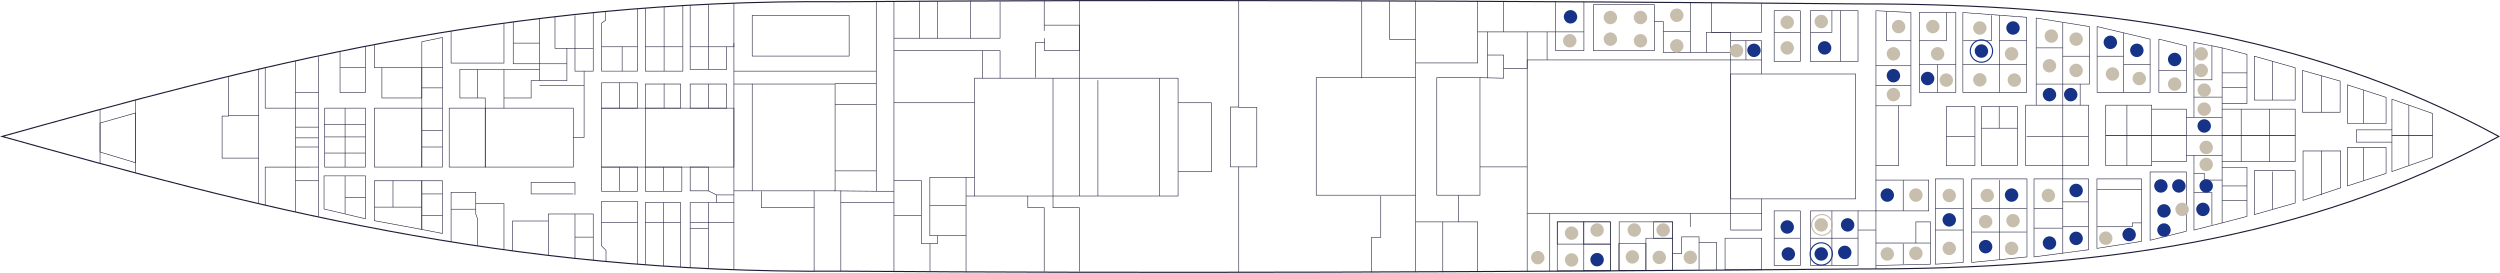 <?xml version="1.0" encoding="UTF-8"?><svg xmlns="http://www.w3.org/2000/svg" viewBox="0 0 4425.11 483.03"><defs><style>.cls-1{stroke:#c7bead;}.cls-1,.cls-2,.cls-3,.cls-4{fill:none;stroke-miterlimit:10;}.cls-1,.cls-2,.cls-4{stroke-width:2px;}.cls-2{stroke:#173387;}.cls-5{fill:#173387;}.cls-6{fill:#c7bead;}.cls-3,.cls-4{stroke:#1d1c38;}</style></defs><g id="_5eme_plan"><path class="cls-4" d="M1484.98,479.94c541.3,4.07,1153.76,1.87,1806.22-3.85,411.74.54,789.04-48.4,1131.82-234.59C4080.24,55.31,3702.95,6.4,3291.21,6.94,2638.75,1.22,2026.28-.98,1484.99,3.09,891.1-2.25,441.08,119.53,3.72,241.5c437.36,121.97,887.37,243.77,1481.26,238.44Z"/><polygon class="cls-3" points="4305.54 278.46 4233.83 303.64 4233.83 239.64 4305.54 239.64 4305.54 278.46"/><polygon class="cls-3" points="4223.46 306.9 4155.02 329.12 4155.02 260.98 4223.46 260.98 4223.46 306.9"/><polygon class="cls-3" points="4143.17 332.38 4076.5 354.61 4076.5 267.2 4143.17 267.2 4143.17 332.38"/><polygon class="cls-3" points="4062.57 359.35 4062.57 302.16 3990.28 302.16 3990.28 379.79 4062.57 359.35"/><polygon class="cls-3" points="3977.24 382.98 3977.24 296.09 3933.24 296.09 3933.24 394.53 3977.24 382.98"/><rect class="cls-3" x="3933.24" y="239.64" width="129.33" height="46.44"/><polygon class="cls-3" points="4305.54 200.83 4233.83 175.64 4233.83 239.64 4305.54 239.64 4305.54 200.83"/><polygon class="cls-3" points="4223.46 172.38 4155.02 150.16 4155.02 218.31 4223.46 218.31 4223.46 172.38"/><polygon class="cls-3" points="4142.13 143.48 4075.46 124.68 4075.46 198.65 4142.13 198.65 4142.13 143.48"/><polygon class="cls-3" points="4062.57 119.94 4062.57 177.12 3990.28 177.12 3990.28 99.49 4062.57 119.94"/><polygon class="cls-3" points="3977.24 96.31 3977.24 183.2 3933.24 183.2 3933.24 84.75 3977.24 96.31"/><rect class="cls-3" x="3933.24" y="193.2" width="129.33" height="46.44"/><polygon class="cls-3" points="3869.91 239.64 3869.91 286.09 3808.57 286.09 3808.57 293.12 3727.24 293.12 3727.24 239.64 3869.91 239.64"/><polygon class="cls-3" points="3869.91 239.64 3869.91 193.2 3808.57 193.2 3808.57 186.16 3727.24 186.16 3727.24 239.64 3869.91 239.64"/><polygon class="cls-3" points="3869.91 81.27 3821.31 69.27 3821.31 163.49 3869.91 163.49 3869.91 81.27"/><polygon class="cls-3" points="3805.76 69.27 3711.96 47.05 3711.96 163.49 3805.76 163.49 3805.76 69.27"/><polygon class="cls-3" points="3869.91 409.27 3805.76 425.27 3805.76 304.38 3869.91 304.38 3869.91 409.27"/><polygon class="cls-3" points="3790.5 427.2 3711.68 439.64 3711.68 316.68 3790.5 316.68 3790.5 427.2"/><polygon class="cls-3" points="3600.28 316.68 3696.72 316.68 3696.72 442.01 3600.28 454.75 3600.28 316.68"/><polygon class="cls-3" points="3587.83 454.75 3490.05 464.53 3490.05 316.68 3587.83 316.68 3587.83 454.75"/><polygon class="cls-3" points="3474.94 464.53 3425.61 467.64 3425.61 316.68 3474.94 316.68 3474.94 464.53"/><rect class="cls-3" x="3320.5" y="318.75" width="93.41" height="54.52"/><rect class="cls-3" x="3585.46" y="186.16" width="111.26" height="106.96"/><rect class="cls-3" x="3507.24" y="188.68" width="63.56" height="104.44"/><rect class="cls-3" x="3445.02" y="188.68" width="50.67" height="104.44"/><polygon class="cls-3" points="3698.35 47.05 3604.13 31.94 3604.13 148.83 3698.35 148.83 3698.35 47.05"/><polygon class="cls-3" points="3587.24 163.49 3474.35 163.49 3474.35 22.16 3587.24 30.61 3587.24 163.49"/><rect class="cls-3" x="3397.31" y="22.16" width="64.59" height="141.33"/><polygon class="cls-3" points="3382.43 22.16 3320.5 18.98 3320.5 187.27 3382.43 187.27 3382.43 22.16"/><rect class="cls-3" x="3063.46" y="130.98" width="221.04" height="221.04"/><polygon class="cls-3" points="3063.46 352.01 3063.46 377.49 2703.17 377.49 2703.17 106.09 3063.46 106.09 3063.46 130.98 3063.46 352.01"/><rect class="cls-3" x="2543.17" y="137.49" width="76.44" height="208"/><rect class="cls-3" x="2329.77" y="137.49" width="176" height="208"/><rect class="cls-3" x="1724.94" y="138.38" width="360.3" height="208.59"/><rect class="cls-3" x="1331.46" y="27.27" width="171.56" height="72"/><rect class="cls-3" x="1331.46" y="148.75" width="146.67" height="189.04"/><rect class="cls-3" x="858.87" y="191.42" width="155.85" height="104.3"/><rect class="cls-3" x="574.8" y="191.42" width="72" height="104.37"/><polygon class="cls-3" points="239.76 288.01 239.76 288.01 177.09 269.12 177.09 217.79 239.76 200.01 239.76 288.01"/><rect class="cls-3" x="662.65" y="191.42" width="84" height="104.3"/><rect class="cls-3" x="795.09" y="191.42" width="63.78" height="104.3"/><polygon class="cls-3" points="746.65 295.72 783.09 295.72 783.09 66.31 746.65 73.86 746.65 191.42 746.65 295.72"/><rect class="cls-3" x="675.98" y="119.64" width="70.67" height="53.78"/><polygon class="cls-3" points="746.65 406.16 746.65 319.94 662.65 319.94 662.65 390.61 746.65 406.16"/><polygon class="cls-3" points="746.65 406.16 783.09 413.27 783.09 319.94 746.65 319.94 746.65 406.16"/><polygon class="cls-3" points="646.8 387.27 573.54 369.94 573.54 311.27 646.8 311.27 646.8 387.27"/><rect class="cls-3" x="2820.29" y="8.31" width="108" height="81.33"/><rect class="cls-3" x="3204.35" y="18.98" width="84.42" height="89.78"/><rect class="cls-3" x="3140.35" y="18.98" width="46.22" height="89.78"/><rect class="cls-3" x="3204.8" y="373.27" width="83.98" height="96.67"/><rect class="cls-3" x="3140.35" y="373.27" width="46.22" height="96.67"/><line class="cls-3" x1="177.09" y1="289.29" x2="177.09" y2="193.72"/><line class="cls-3" x1="239.76" y1="306.04" x2="239.76" y2="176.96"/><polyline class="cls-3" points="675.98 119.64 662.65 119.64 662.65 79.35"/><line class="cls-3" x1="563.88" y1="384.13" x2="563.88" y2="99.5"/><line class="cls-3" x1="522.85" y1="375.25" x2="522.85" y2="107.76"/><polyline class="cls-3" points="457.61 360.45 457.61 279.86 393.13 279.86 393.13 205.47 404.48 205.47 404.48 135.65"/><polyline class="cls-3" points="457.61 122.56 457.61 204.84 404.48 204.84"/><line class="cls-3" x1="457.61" y1="279.86" x2="457.61" y2="204.84"/><polyline class="cls-3" points="469.41 119.64 469.41 191.42 522.85 191.42 563.88 191.42"/><polyline class="cls-3" points="563.88 295.72 522.85 295.79 469.41 295.79 469.41 363.05"/><line class="cls-3" x1="563.88" y1="244.01" x2="522.85" y2="244.01"/><line class="cls-3" x1="563.88" y1="319.94" x2="522.85" y2="319.94"/><line class="cls-3" x1="563.88" y1="260.2" x2="522.85" y2="260.2"/><line class="cls-3" x1="563.88" y1="225.03" x2="522.85" y2="225.03"/><line class="cls-3" x1="563.88" y1="163.7" x2="522.85" y2="163.7"/><line class="cls-3" x1="610.8" y1="311.27" x2="610.8" y2="378.75"/><line class="cls-3" x1="646.8" y1="349.27" x2="610.8" y2="349.27"/><polyline class="cls-3" points="646.8 81.97 646.8 163.7 601.9 163.7 601.9 90.95"/><line class="cls-3" x1="646.8" y1="119.64" x2="601.9" y2="119.64"/><line class="cls-3" x1="610.8" y1="295.79" x2="610.8" y2="191.42"/><line class="cls-3" x1="646.8" y1="242.35" x2="574.8" y2="242.35"/><line class="cls-3" x1="646.8" y1="270.91" x2="574.8" y2="270.91"/><line class="cls-3" x1="646.8" y1="220.69" x2="573.54" y2="220.69"/><line class="cls-3" x1="746.65" y1="366.61" x2="662.65" y2="366.61"/><line class="cls-3" x1="695.59" y1="319.94" x2="695.59" y2="366.61"/><line class="cls-3" x1="783.09" y1="343.27" x2="746.65" y2="343.27"/><line class="cls-3" x1="783.09" y1="381.61" x2="746.65" y2="381.61"/><line class="cls-3" x1="783.09" y1="260.2" x2="746.65" y2="260.2"/><line class="cls-3" x1="783.09" y1="230.83" x2="746.65" y2="230.83"/><line class="cls-3" x1="783.09" y1="191.42" x2="746.65" y2="191.42"/><line class="cls-3" x1="783.09" y1="155.53" x2="746.65" y2="155.53"/><line class="cls-3" x1="746.65" y1="119.64" x2="783.09" y2="119.64"/><polyline class="cls-3" points="892.05 442.01 892.05 360.45 842.12 360.45 842.12 340.36 798.45 340.36 798.45 428.04"/><polyline class="cls-3" points="845.25 435.29 845.25 387.27 842.12 378.75 842.12 360.45"/><line class="cls-3" x1="798.45" y1="370.31" x2="842.12" y2="370.31"/><polyline class="cls-3" points="858.87 191.42 858.87 173.42 814.04 173.42 814.04 122.83 955.01 122.83 955.01 112.88 908.44 112.88 908.44 38.94"/><polyline class="cls-3" points="892.05 41.01 892.05 111.64 798.45 111.64 798.45 54.98"/><polyline class="cls-3" points="907.17 444.06 907.17 391.18 970.54 391.18 970.54 378.75 1050.03 378.75 1050.03 460.69"/><polyline class="cls-3" points="1017.74 345.01 1017.74 322.79 940.11 322.79 940.11 343.27 1014.72 343.27"/><line class="cls-3" x1="892.05" y1="191.42" x2="892.05" y2="122.83"/><polyline class="cls-3" points="892.05 173.42 940.11 173.42 940.11 142.69 955.01 142.69 955.01 122.83"/><polyline class="cls-3" points="955.01 142.69 1003.45 142.69 1003.45 85.56 982.34 85.56 982.34 29.94"/><polyline class="cls-3" points="955.01 32.83 955.01 112.88 1003.45 112.88"/><line class="cls-3" x1="908.44" y1="76.33" x2="955.01" y2="76.33"/><polyline class="cls-3" points="1003.45 85.56 1017.74 85.56 1017.74 27.27"/><polyline class="cls-3" points="1050.03 22.34 1050.03 125.92 1017.74 125.92 1017.74 85.56 1050.03 85.56"/><polyline class="cls-3" points="1033.88 125.92 1033.88 243.27 1014.72 243.27"/><line class="cls-3" x1="955.01" y1="151.6" x2="1033.88" y2="151.6"/><line class="cls-3" x1="845.25" y1="173.42" x2="845.25" y2="122.83"/><line class="cls-3" x1="1017.74" y1="457.37" x2="1017.74" y2="378.75"/><line class="cls-3" x1="1050.03" y1="419.72" x2="1017.74" y2="419.72"/><line class="cls-3" x1="970.54" y1="391.18" x2="970.54" y2="452.06"/><polyline class="cls-3" points="1128.39 15.39 1128.39 125.92 1064.78 125.92 1064.78 41.01 1072.07 35.78 1072.07 20.22"/><line class="cls-3" x1="1128.39" y1="82.82" x2="1064.78" y2="82.82"/><line class="cls-3" x1="1101.22" y1="125.92" x2="1101.22" y2="82.82"/><polyline class="cls-3" points="1142.26 14.32 1142.26 125.92 1208.7 125.92 1208.7 9.87"/><polyline class="cls-3" points="1221.63 9.13 1221.63 122.83 1286.15 122.83 1286.15 82.82 1299.06 82.82 1299.06 5.59"/><line class="cls-3" x1="1208.7" y1="82.82" x2="1142.26" y2="82.82"/><line class="cls-3" x1="1175.48" y1="125.92" x2="1175.48" y2="11.96"/><line class="cls-3" x1="1253.88" y1="122.83" x2="1253.88" y2="7.48"/><line class="cls-3" x1="1286.15" y1="82.82" x2="1221.63" y2="82.82"/><rect class="cls-3" x="1064.78" y="146.53" width="63.61" height="44.89" transform="translate(2193.18 337.95) rotate(180)"/><rect class="cls-3" x="1142.26" y="148.75" width="62.41" height="42.67" transform="translate(2346.93 340.17) rotate(180)"/><rect class="cls-3" x="1221.63" y="148.75" width="64.51" height="42.67" transform="translate(2507.78 340.17) rotate(180)"/><rect class="cls-3" x="1064.78" y="191.42" width="234.27" height="104.3" transform="translate(2363.84 487.14) rotate(180)"/><rect class="cls-3" x="1064.78" y="295.72" width="63.61" height="42.84" transform="translate(2193.18 634.27) rotate(180)"/><rect class="cls-3" x="1142.26" y="295.72" width="64.64" height="42.84" transform="translate(2349.16 634.27) rotate(180)"/><rect class="cls-3" x="1221.63" y="295.72" width="32.24" height="42.07" transform="translate(2475.51 633.51) rotate(180)"/><line class="cls-3" x1="1253.88" y1="191.42" x2="1253.88" y2="148.75"/><line class="cls-3" x1="1175.48" y1="191.42" x2="1175.48" y2="148.13"/><line class="cls-3" x1="1096.59" y1="191.42" x2="1096.59" y2="146.53"/><line class="cls-3" x1="1096.59" y1="337.79" x2="1096.59" y2="295.72"/><line class="cls-3" x1="1174.58" y1="337.79" x2="1174.58" y2="295.72"/><line class="cls-3" x1="1142.26" y1="191.42" x2="1142.26" y2="295.72"/><line class="cls-3" x1="1299.06" y1="477.44" x2="1299.06" y2="76.33"/><polyline class="cls-3" points="1253.88 337.79 1268.15 345.01 1268.15 358.49 1221.63 358.49 1221.63 473.89"/><polyline class="cls-3" points="1253.88 475.55 1253.88 393.77 1299.06 393.77"/><line class="cls-3" x1="1268.15" y1="345.01" x2="1299.06" y2="345.01"/><line class="cls-3" x1="1268.15" y1="358.49" x2="1299.06" y2="358.49"/><polyline class="cls-3" points="1221.63 393.77 1253.88 393.77 1253.88 358.49"/><line class="cls-3" x1="1253.88" y1="404.04" x2="1221.63" y2="404.04"/><polyline class="cls-3" points="1204.67 472.92 1204.67 358.49 1142.26 358.49 1142.26 468.7"/><line class="cls-3" x1="1174.58" y1="471.01" x2="1174.58" y2="358.49"/><line class="cls-3" x1="1204.67" y1="393.77" x2="1142.26" y2="393.77"/><polyline class="cls-3" points="1128.39 467.63 1128.39 393.77 1128.39 356.46 1064.78 356.46 1064.78 435.29 1072.67 443.18 1072.67 462.77"/><line class="cls-3" x1="1128.39" y1="393.77" x2="1064.78" y2="393.77"/><line class="cls-3" x1="1331.46" y1="337.79" x2="1299.06" y2="337.79"/><line class="cls-3" x1="1331.46" y1="148.75" x2="1299.06" y2="148.75"/><polyline class="cls-3" points="1551.01 2.62 1551.01 148.13 1478.13 148.13"/><line class="cls-3" x1="1299.06" y1="125.92" x2="1551.01" y2="125.92"/><polyline class="cls-3" points="1551.01 148.13 1551.01 338.55 1477.07 337.79"/><line class="cls-3" x1="1478.13" y1="302.45" x2="1551.01" y2="302.45"/><line class="cls-3" x1="1478.13" y1="184.6" x2="1551.01" y2="184.6"/><line class="cls-3" x1="1441.01" y1="480.1" x2="1441.01" y2="337.79"/><polyline class="cls-3" points="1347.7 338.55 1347.7 367.62 1441.01 367.62"/><line class="cls-3" x1="1488.32" y1="480.1" x2="1488.32" y2="337.79"/><line class="cls-3" x1="1582.32" y1="480.6" x2="1582.32" y2="2.43"/><line class="cls-3" x1="1551.01" y1="338.55" x2="1582.32" y2="338.55"/><line class="cls-3" x1="1488.32" y1="358.49" x2="1582.32" y2="358.49"/><polyline class="cls-3" points="1709.94 481.26 1709.94 313.85 1645.87 313.85 1645.87 417.18 1659.65 417.18 1659.65 430.96 1630.72 430.96 1630.72 319.36 1582.32 319.36"/><line class="cls-3" x1="1709.94" y1="364.14" x2="1646.13" y2="364.14"/><line class="cls-3" x1="1659.65" y1="417.18" x2="1709.94" y2="417.18"/><line class="cls-3" x1="1646.13" y1="430.96" x2="1646.13" y2="480.1"/><line class="cls-3" x1="1630.72" y1="381.36" x2="1582.32" y2="381.36"/><line class="cls-3" x1="1724.94" y1="346.98" x2="1709.94" y2="346.98"/><line class="cls-3" x1="1709.94" y1="313.85" x2="1724.94" y2="313.85"/><line class="cls-3" x1="1724.94" y1="181.87" x2="1582.32" y2="181.87"/><polyline class="cls-3" points="1770.16 138.38 1770.16 89.75 1582.32 89.75"/><polyline class="cls-3" points="1582.32 67.63 1770.16 67.63 1770.16 2.62"/><line class="cls-3" x1="1717.44" y1="1.73" x2="1717.44" y2="67.63"/><line class="cls-3" x1="1659.65" y1="67.63" x2="1659.65" y2="2.62"/><line class="cls-3" x1="1627.17" y1="67.63" x2="1627.17" y2="1.73"/><line class="cls-3" x1="1739.2" y1="138.38" x2="1739.2" y2="89.75"/><polyline class="cls-3" points="1832.7 137.49 1832.7 75.38 1849.06 75.38 1849.06 89.75 1910.61 89.75 1910.61 44.51 1848.28 44.51 1848.28 1.3"/><line class="cls-3" x1="1848.28" y1="44.51" x2="1848.28" y2="54.64"/><line class="cls-3" x1="1849.06" y1="75.38" x2="1849.06" y2="67.63"/><line class="cls-3" x1="1943.34" y1="346.98" x2="1943.34" y2="141.9"/><polyline class="cls-3" points="1910.61 346.98 1910.61 138.38 1910.61 44.51 1910.61 1.15"/><polyline class="cls-3" points="1848.28 480.6 1848.28 367.62 1819.27 367.62 1819.27 346.98"/><polyline class="cls-3" points="1910.61 480.6 1910.61 367.62 1863.87 367.62 1863.87 345.49 1863.87 138.38"/><line class="cls-3" x1="2052.41" y1="346.98" x2="2052.41" y2="138.38"/><polyline class="cls-3" points="2085.24 303.96 2144.35 303.96 2144.35 181.87 2085.24 181.87"/><polyline class="cls-3" points="2192.66 481.96 2192.66 295.39 2177.85 295.39 2177.85 189.43 2192.66 189.43 2192.66 1.06"/><polyline class="cls-3" points="2192.66 295.39 2224.6 295.39 2224.6 190.21 2192.66 190.21"/><polyline class="cls-3" points="2427.54 481.96 2427.54 420.2 2444.01 420.2 2444.01 346.98"/><line class="cls-3" x1="2410.38" y1="138.38" x2="2410.38" y2="1.52"/><line class="cls-3" x1="2505.77" y1="1.52" x2="2505.77" y2="137.49"/><line class="cls-3" x1="2505.77" y1="345.49" x2="2505.77" y2="481.18"/><polyline class="cls-3" points="2505.77 69.95 2459.79 69.95 2459.79 1.52"/><polyline class="cls-3" points="2615.57 1.52 2615.57 111.39 2505.77 111.39"/><polyline class="cls-3" points="2615.57 480.71 2615.57 392.75 2505.77 392.75"/><line class="cls-3" x1="2553.81" y1="481.96" x2="2553.81" y2="392.75"/><line class="cls-3" x1="2581.39" y1="392.75" x2="2581.39" y2="345.49"/><line class="cls-3" x1="2703.17" y1="295.39" x2="2619.61" y2="295.39"/><polyline class="cls-3" points="2619.61 137.49 2661.39 138.38 2661.39 121 2703.17 121 2703.17 56.45 2632.72 56.45 2632.72 138.38"/><line class="cls-3" x1="2661.39" y1="2.53" x2="2661.39" y2="56.45"/><polyline class="cls-3" points="2661.39 121 2661.39 97.42 2632.72 97.42"/><line class="cls-3" x1="2632.72" y1="56.45" x2="2615.57" y2="56.45"/><polyline class="cls-3" points="2738.41 106.09 2738.41 56.45 2703.17 56.45"/><polyline class="cls-3" points="2753.5 56.45 2753.5 89.64 2803.6 89.64 2803.6 3.31"/><line class="cls-3" x1="2738.41" y1="56.45" x2="2803.6" y2="56.45"/><line class="cls-3" x1="2753.5" y1="56.45" x2="2753.5" y2="3.02"/><line class="cls-3" x1="2703.17" y1="377.49" x2="2703.17" y2="480.28"/><line class="cls-3" x1="2743.14" y1="480.71" x2="2743.14" y2="377.49"/><polyline class="cls-3" points="2928.29 38.15 2944.03 38.15 2944.03 92.83 3063.46 92.83 3063.46 106.09 3117.95 106.09 3117.95 72.12 3063.46 72.12 3063.46 92.83"/><line class="cls-3" x1="3090.38" y1="106.09" x2="3090.38" y2="72.12"/><polyline class="cls-3" points="3063.46 72.12 3063.46 57.17 3020.45 57.17 3020.45 92.83"/><polyline class="cls-3" points="3117.95 5.5 3117.95 57.17 3029.4 57.17 3029.4 4.82"/><line class="cls-3" x1="2991.9" y1="92.83" x2="2991.9" y2="4.54"/><line class="cls-3" x1="2944.03" y1="55.42" x2="2991.9" y2="55.42"/><line class="cls-3" x1="3140.35" y1="57.17" x2="3186.57" y2="57.17"/><polyline class="cls-3" points="3242.57 18.98 3242.57 57.17 3204.8 57.17"/><line class="cls-3" x1="3257.76" y1="108.75" x2="3257.76" y2="18.98"/><rect class="cls-3" x="2756.37" y="392.75" width="94.05" height="86.68" transform="translate(5606.8 872.17) rotate(180)"/><rect class="cls-3" x="2865.98" y="392.75" width="94.7" height="85.95" transform="translate(5826.67 871.44) rotate(180)"/><rect class="cls-3" x="2756.37" y="392.75" width="47.03" height="39.3" transform="translate(5559.77 824.79) rotate(180)"/><rect class="cls-3" x="2803.4" y="392.75" width="47.03" height="39.3" transform="translate(5653.82 824.79) rotate(180)"/><rect class="cls-3" x="2803.4" y="432.05" width="47.03" height="47.03" transform="translate(5653.82 911.12) rotate(180)"/><rect class="cls-3" x="2865.46" y="430.82" width="47.88" height="47.88" transform="translate(5778.79 909.52) rotate(180)"/><rect class="cls-3" x="2913.33" y="421.61" width="47.35" height="57.09" transform="translate(5874.02 900.3) rotate(180)"/><rect class="cls-3" x="2926.95" y="392.75" width="33.73" height="28.86" transform="translate(5887.64 814.35) rotate(180)"/><rect class="cls-3" x="3053.43" y="421.61" width="64.86" height="55.92" transform="translate(6171.72 899.13) rotate(180)"/><rect class="cls-3" x="3063.46" y="377.49" width="54.83" height="29.68" transform="translate(6181.75 784.67) rotate(180)"/><polyline class="cls-3" points="3038.51 478.14 3038.51 429.1 3007.38 429.1 3007.38 419.27 2976.58 419.27 2976.58 448.7 2960.69 448.7"/><line class="cls-3" x1="3007.38" y1="429.1" x2="3007.38" y2="477.53"/><line class="cls-3" x1="2991.81" y1="401.76" x2="2991.81" y2="377.49"/><line class="cls-3" x1="3118.29" y1="377.49" x2="3118.29" y2="352.01"/><line class="cls-3" x1="3117.95" y1="106.09" x2="3117.95" y2="130.98"/><line class="cls-3" x1="3288.77" y1="421.61" x2="3204.8" y2="421.61"/><line class="cls-3" x1="3242.57" y1="469.94" x2="3242.57" y2="373.27"/><line class="cls-3" x1="3186.57" y1="421.61" x2="3140.35" y2="421.61"/><polyline class="cls-3" points="3382.43 72.12 3338.89 72.12 3338.89 19.92"/><line class="cls-3" x1="3382.43" y1="116.38" x2="3320.5" y2="116.38"/><line class="cls-3" x1="3382.43" y1="151.63" x2="3320.5" y2="151.63"/><polyline class="cls-3" points="3445.02 22.16 3445.02 72.12 3397.31 72.12"/><line class="cls-3" x1="3461.91" y1="114.46" x2="3397.31" y2="114.46"/><line class="cls-3" x1="3429.61" y1="163.49" x2="3429.61" y2="114.46"/><line class="cls-3" x1="3320.5" y1="187.27" x2="3320.5" y2="318.75"/><polyline class="cls-3" points="3320.5 476.04 3320.5 373.27 3288.77 373.27"/><line class="cls-3" x1="3288.77" y1="407.18" x2="3320.5" y2="407.18"/><polyline class="cls-3" points="3320.5 469.94 3417.02 467.64 3417.02 392.75 3391.19 392.75 3391.19 430.19 3320.5 430.19"/><line class="cls-3" x1="3368.76" y1="467.64" x2="3368.76" y2="431.34"/><line class="cls-3" x1="3417.02" y1="430.19" x2="3391.19" y2="430.19"/><line class="cls-3" x1="3368.76" y1="373.27" x2="3368.76" y2="318.75"/><polyline class="cls-3" points="3320.5 293.12 3360.66 293.12 3360.66 187.27"/><line class="cls-3" x1="3495.68" y1="241.49" x2="3445.02" y2="241.49"/><line class="cls-3" x1="3474.94" y1="369.29" x2="3425.61" y2="369.29"/><line class="cls-3" x1="3474.94" y1="407.18" x2="3425.61" y2="407.18"/><line class="cls-3" x1="3539.02" y1="459.64" x2="3539.02" y2="318.75"/><line class="cls-3" x1="3587.24" y1="369.29" x2="3490.05" y2="369.29"/><line class="cls-3" x1="3587.24" y1="410.72" x2="3490.05" y2="410.72"/><line class="cls-3" x1="3570.8" y1="226.91" x2="3507.24" y2="226.91"/><line class="cls-3" x1="3538.65" y1="188.68" x2="3538.65" y2="226.91"/><line class="cls-3" x1="3587.24" y1="114.46" x2="3474.35" y2="114.46"/><polyline class="cls-3" points="3524.82 27 3524.82 72.12 3474.94 72.12"/><line class="cls-3" x1="3587.24" y1="72.12" x2="3539.02" y2="72.12"/><polyline class="cls-3" points="3539.02 163.49 3539.02 114.46 3539.02 27"/><line class="cls-3" x1="3604.13" y1="148.83" x2="3604.13" y2="186.16"/><line class="cls-3" x1="3651.24" y1="39.49" x2="3651.24" y2="448.38"/><line class="cls-3" x1="3604.13" y1="84.75" x2="3651.24" y2="84.75"/><line class="cls-3" x1="3698.35" y1="99.49" x2="3651.24" y2="99.49"/><polyline class="cls-3" points="3696.72 241.49 3651.24 241.49 3587.24 241.49"/><line class="cls-3" x1="3696.72" y1="357.34" x2="3651.24" y2="357.34"/><line class="cls-3" x1="3651.24" y1="369.29" x2="3600.28" y2="369.29"/><line class="cls-3" x1="3651.24" y1="403.83" x2="3600.28" y2="403.83"/><line class="cls-3" x1="3696.72" y1="401.35" x2="3651.24" y2="401.35"/><line class="cls-3" x1="3681.98" y1="186.16" x2="3681.98" y2="148.83"/><line class="cls-3" x1="3758.86" y1="163.49" x2="3758.86" y2="58.16"/><line class="cls-3" x1="3805.76" y1="114.46" x2="3758.86" y2="114.46"/><line class="cls-3" x1="3758.86" y1="99.49" x2="3711.96" y2="99.49"/><line class="cls-3" x1="3808.57" y1="286.09" x2="3808.57" y2="193.2"/><line class="cls-3" x1="3764.72" y1="293.12" x2="3764.72" y2="186.16"/><polyline class="cls-3" points="3790.5 394.53 3774.19 394.53 3774.19 401.35 3711.96 401.35"/><line class="cls-3" x1="3790.5" y1="335.18" x2="3711.68" y2="335.18"/><line class="cls-3" x1="3869.91" y1="124.68" x2="3821.31" y2="124.68"/><line class="cls-3" x1="3933.24" y1="207.79" x2="3869.91" y2="207.79"/><line class="cls-3" x1="3933.24" y1="274.99" x2="3869.91" y2="274.99"/><line class="cls-3" x1="3933.24" y1="286.09" x2="3933.24" y2="296.09"/><polyline class="cls-3" points="3933.24 394.53 3883.41 407.18 3883.41 274.99"/><polyline class="cls-3" points="3933.24 318.75 3901.57 318.75 3901.57 306.75 3883.41 306.75"/><polyline class="cls-3" points="3915.18 397.94 3915.18 340.98 3883.41 340.98"/><line class="cls-3" x1="3933.24" y1="239.64" x2="3869.91" y2="239.64"/><polyline class="cls-3" points="3883.41 207.64 3883.41 74.93 3933.24 84.75"/><line class="cls-3" x1="3933.24" y1="193.2" x2="3933.24" y2="183.2"/><line class="cls-3" x1="3933.24" y1="171.9" x2="3883.41" y2="171.9"/><polyline class="cls-3" points="3915.18 81.19 3915.18 141.29 3883.41 141.29"/><line class="cls-3" x1="4017.16" y1="193.2" x2="4017.16" y2="286.09"/><line class="cls-3" x1="3967" y1="193.2" x2="3967" y2="286.09"/><line class="cls-3" x1="3977.24" y1="154.62" x2="3933.24" y2="154.62"/><line class="cls-3" x1="3977.24" y1="128.99" x2="3933.24" y2="128.99"/><line class="cls-3" x1="3977.24" y1="329.12" x2="3933.24" y2="329.12"/><line class="cls-3" x1="3977.24" y1="354.61" x2="3933.24" y2="354.61"/><line class="cls-3" x1="4022.67" y1="370.63" x2="4022.67" y2="303.64"/><line class="cls-3" x1="4022.67" y1="177.12" x2="4022.67" y2="108.65"/><line class="cls-3" x1="4263.78" y1="293.12" x2="4263.78" y2="186.16"/><polyline class="cls-3" points="4233.83 229.85 4170.96 229.85 4170.96 251.59 4233.83 251.59"/><line class="cls-3" x1="4183.86" y1="319.76" x2="4183.86" y2="260.98"/><line class="cls-3" x1="4183.86" y1="218.31" x2="4183.86" y2="159.52"/><line class="cls-3" x1="4108.8" y1="198.65" x2="4108.8" y2="133.98"/><line class="cls-3" x1="4108.8" y1="345.31" x2="4108.8" y2="267.2"/></g><g id="points"><path class="cls-6" d="M3565.51,153.68c3.05,0,6.26-1.33,8.42-3.49,2.07-2.07,3.62-5.45,3.49-8.42-.29-6.45-5.23-11.91-11.91-11.91-3.05,0-6.26,1.33-8.42,3.49-2.07,2.07-3.62,5.45-3.49,8.42.29,6.45,5.23,11.91,11.91,11.91h0Z"/><path class="cls-6" d="M3560.58,107.15c3.05,0,6.26-1.33,8.42-3.49s3.62-5.45,3.49-8.42c-.29-6.45-5.23-11.91-11.91-11.91-3.05,0-6.26,1.33-8.42,3.49-2.07,2.07-3.62,5.45-3.49,8.42.29,6.45,5.23,11.91,11.91,11.91h0Z"/><path class="cls-6" d="M3627.68,128.29c3.05,0,6.26-1.33,8.42-3.49s3.62-5.45,3.49-8.42c-.29-6.45-5.23-11.91-11.91-11.91-3.05,0-6.26,1.33-8.42,3.49-2.07,2.07-3.62,5.45-3.49,8.42.29,6.45,5.23,11.91,11.91,11.91h0Z"/><path class="cls-6" d="M3674.8,136.59c3.05,0,6.26-1.33,8.42-3.49s3.62-5.45,3.49-8.42c-.29-6.45-5.23-11.91-11.91-11.91-3.05,0-6.26,1.33-8.42,3.49s-3.62,5.45-3.49,8.42c.29,6.45,5.23,11.91,11.91,11.91h0Z"/><path class="cls-6" d="M3739.19,142.88c3.05,0,6.26-1.33,8.42-3.49,2.07-2.07,3.62-5.45,3.49-8.42-.29-6.45-5.23-11.91-11.91-11.91-3.05,0-6.26,1.33-8.42,3.49s-3.62,5.45-3.49,8.42c.29,6.45,5.23,11.91,11.91,11.91h0Z"/><path class="cls-6" d="M3786.62,150.89c3.05,0,6.26-1.33,8.42-3.49s3.62-5.45,3.49-8.42c-.29-6.45-5.23-11.91-11.91-11.91-3.05,0-6.26,1.33-8.42,3.49-2.07,2.07-3.62,5.45-3.49,8.42.29,6.45,5.23,11.91,11.91,11.91h0Z"/><path class="cls-6" d="M3849.24,160.73c3.05,0,6.26-1.33,8.42-3.49,2.07-2.07,3.62-5.45,3.49-8.42-.29-6.45-5.23-11.91-11.91-11.91-3.05,0-6.26,1.33-8.42,3.49s-3.62,5.45-3.49,8.42c.29,6.45,5.23,11.91,11.91,11.91h0Z"/><path class="cls-6" d="M3901.57,171.43c3.05,0,6.26-1.33,8.42-3.49s3.62-5.45,3.49-8.42c-.29-6.45-5.23-11.91-11.91-11.91-3.05,0-6.26,1.33-8.42,3.49s-3.62,5.45-3.49,8.42c.29,6.45,5.23,11.91,11.91,11.91h0Z"/><path class="cls-6" d="M3517.53,357.92c3.05,0,6.26-1.33,8.42-3.49,2.07-2.07,3.62-5.45,3.49-8.42-.29-6.45-5.23-11.91-11.91-11.91-3.05,0-6.26,1.33-8.42,3.49s-3.62,5.45-3.49,8.42c.29,6.45,5.23,11.91,11.91,11.91h0Z"/><path class="cls-6" d="M3674.8,81.18c3.05,0,6.26-1.33,8.42-3.49s3.62-5.45,3.49-8.42c-.29-6.45-5.23-11.91-11.91-11.91-3.05,0-6.26,1.33-8.42,3.49s-3.62,5.45-3.49,8.42c.29,6.45,5.23,11.91,11.91,11.91h0Z"/><path class="cls-6" d="M3625.76,357.92c3.05,0,6.26-1.33,8.42-3.49,2.07-2.07,3.62-5.45,3.49-8.42-.29-6.45-5.23-11.91-11.91-11.91-3.05,0-6.26,1.33-8.42,3.49s-3.62,5.45-3.49,8.42c.29,6.45,5.23,11.91,11.91,11.91h0Z"/><path class="cls-6" d="M3727.24,433.51c3.05,0,6.26-1.33,8.42-3.49s3.62-5.45,3.49-8.42c-.29-6.45-5.23-11.91-11.91-11.91-3.05,0-6.26,1.33-8.42,3.49-2.07,2.07-3.62,5.45-3.49,8.42.29,6.45,5.23,11.91,11.91,11.91h0Z"/><path class="cls-6" d="M3862.42,382.54c3.05,0,6.26-1.33,8.42-3.49s3.62-5.45,3.49-8.42c-.29-6.45-5.23-11.91-11.91-11.91-3.05,0-6.26,1.33-8.42,3.49-2.07,2.07-3.62,5.45-3.49,8.42.29,6.45,5.23,11.91,11.91,11.91h0Z"/><path class="cls-6" d="M3450.28,451.55c3.05,0,6.26-1.33,8.42-3.49s3.62-5.45,3.49-8.42c-.29-6.45-5.23-11.91-11.91-11.91-3.05,0-6.26,1.33-8.42,3.49s-3.62,5.45-3.49,8.42c.29,6.45,5.23,11.91,11.91,11.91h0Z"/><path class="cls-6" d="M3391.19,460.29c3.05,0,6.26-1.33,8.42-3.49s3.62-5.45,3.49-8.42c-.29-6.45-5.23-11.91-11.91-11.91-3.05,0-6.26,1.33-8.42,3.49s-3.62,5.45-3.49,8.42c.29,6.45,5.23,11.91,11.91,11.91h0Z"/><path class="cls-6" d="M3340.58,461.4c3.05,0,6.26-1.33,8.42-3.49s3.62-5.45,3.49-8.42c-.29-6.45-5.23-11.91-11.91-11.91-3.05,0-6.26,1.33-8.42,3.49-2.07,2.07-3.62,5.45-3.49,8.42.29,6.45,5.23,11.91,11.91,11.91h0Z"/><path class="cls-6" d="M3351.46,179.4c3.05,0,6.26-1.33,8.42-3.49s3.62-5.45,3.49-8.42c-.29-6.45-5.23-11.91-11.91-11.91-3.05,0-6.26,1.33-8.42,3.49-2.07,2.07-3.62,5.45-3.49,8.42.29,6.45,5.23,11.91,11.91,11.91h0Z"/><path class="cls-6" d="M3445.02,153.68c3.05,0,6.26-1.33,8.42-3.49,2.07-2.07,3.62-5.45,3.49-8.42-.29-6.45-5.23-11.91-11.91-11.91-3.05,0-6.26,1.33-8.42,3.49-2.07,2.07-3.62,5.45-3.49,8.42.29,6.45,5.23,11.91,11.91,11.91h0Z"/><path class="cls-5" d="M3514.64,448.49c3.05,0,6.26-1.33,8.42-3.49,2.07-2.07,3.62-5.45,3.49-8.42-.29-6.45-5.23-11.91-11.91-11.91-3.05,0-6.26,1.33-8.42,3.49-2.07,2.07-3.62,5.45-3.49,8.42.29,6.45,5.23,11.91,11.91,11.91h0Z"/><path class="cls-6" d="M3896.25,136.59c3.05,0,6.26-1.33,8.42-3.49,2.07-2.07,3.62-5.45,3.49-8.42-.29-6.45-5.23-11.91-11.91-11.91-3.05,0-6.26,1.33-8.42,3.49s-3.62,5.45-3.49,8.42c.29,6.45,5.23,11.91,11.91,11.91h0Z"/><path class="cls-6" d="M3896.25,107.15c3.05,0,6.26-1.33,8.42-3.49,2.07-2.07,3.62-5.45,3.49-8.42-.29-6.45-5.23-11.91-11.91-11.91-3.05,0-6.26,1.33-8.42,3.49-2.07,2.07-3.62,5.45-3.49,8.42.29,6.45,5.23,11.91,11.91,11.91h0Z"/><path class="cls-6" d="M3351.46,107.15c3.05,0,6.26-1.33,8.42-3.49s3.62-5.45,3.49-8.42c-.29-6.45-5.23-11.91-11.91-11.91-3.05,0-6.26,1.33-8.42,3.49s-3.62,5.45-3.49,8.42c.29,6.45,5.23,11.91,11.91,11.91h0Z"/><path class="cls-6" d="M2943.82,419.08c3.05,0,6.26-1.33,8.42-3.49s3.62-5.45,3.49-8.42c-.29-6.45-5.23-11.91-11.91-11.91-3.05,0-6.26,1.33-8.42,3.49s-3.62,5.45-3.49,8.42c.29,6.45,5.23,11.91,11.91,11.91h0Z"/><path class="cls-6" d="M2892.74,419.08c3.05,0,6.26-1.33,8.42-3.49s3.62-5.45,3.49-8.42c-.29-6.45-5.23-11.91-11.91-11.91-3.05,0-6.26,1.33-8.42,3.49s-3.62,5.45-3.49,8.42c.29,6.45,5.23,11.91,11.91,11.91h0Z"/><path class="cls-6" d="M2826.91,419.08c3.05,0,6.26-1.33,8.42-3.49s3.62-5.45,3.49-8.42c-.29-6.45-5.23-11.91-11.91-11.91-3.05,0-6.26,1.33-8.42,3.49s-3.62,5.45-3.49,8.42c.29,6.45,5.23,11.91,11.91,11.91h0Z"/><path class="cls-6" d="M3223.68,409.96c3.05,0,6.26-1.33,8.42-3.49s3.62-5.45,3.49-8.42c-.29-6.45-5.23-11.91-11.91-11.91-3.05,0-6.26,1.33-8.42,3.49s-3.62,5.45-3.49,8.42c.29,6.45,5.23,11.91,11.91,11.91h0Z"/><path class="cls-6" d="M2991.9,467.47c3.05,0,6.26-1.33,8.42-3.49s3.62-5.45,3.49-8.42c-.29-6.45-5.23-11.91-11.91-11.91-3.05,0-6.26,1.33-8.42,3.49s-3.62,5.45-3.49,8.42c.29,6.45,5.23,11.91,11.91,11.91h0Z"/><path class="cls-6" d="M2937.01,467.47c3.05,0,6.26-1.33,8.42-3.49s3.62-5.45,3.49-8.42c-.29-6.45-5.23-11.91-11.91-11.91-3.05,0-6.26,1.33-8.42,3.49-2.07,2.07-3.62,5.45-3.49,8.42.29,6.45,5.23,11.91,11.91,11.91h0Z"/><path class="cls-6" d="M2889.4,466.66c3.05,0,6.26-1.33,8.42-3.49s3.62-5.45,3.49-8.42c-.29-6.45-5.23-11.91-11.91-11.91-3.05,0-6.26,1.33-8.42,3.49s-3.62,5.45-3.49,8.42c.29,6.45,5.23,11.91,11.91,11.91h0Z"/><path class="cls-6" d="M3360.66,59.05c3.05,0,6.26-1.33,8.42-3.49s3.62-5.45,3.49-8.42c-.29-6.45-5.23-11.91-11.91-11.91-3.05,0-6.26,1.33-8.42,3.49-2.07,2.07-3.62,5.45-3.49,8.42.29,6.45,5.23,11.91,11.91,11.91h0Z"/><path class="cls-6" d="M3223.68,50.06c3.05,0,6.26-1.33,8.42-3.49s3.62-5.45,3.49-8.42c-.29-6.45-5.23-11.91-11.91-11.91-3.05,0-6.26,1.33-8.42,3.49-2.07,2.07-3.62,5.45-3.49,8.42.29,6.45,5.23,11.91,11.91,11.91h0Z"/><path class="cls-6" d="M3163.46,96.66c3.05,0,6.26-1.33,8.42-3.49s3.62-5.45,3.49-8.42c-.29-6.45-5.23-11.91-11.91-11.91-3.05,0-6.26,1.33-8.42,3.49-2.07,2.07-3.62,5.45-3.49,8.42.29,6.45,5.23,11.91,11.91,11.91h0Z"/><path class="cls-6" d="M3163.46,51.4c3.05,0,6.26-1.33,8.42-3.49s3.62-5.45,3.49-8.42c-.29-6.45-5.23-11.91-11.91-11.91-3.05,0-6.26,1.33-8.42,3.49s-3.62,5.45-3.49,8.42c.29,6.45,5.23,11.91,11.91,11.91h0Z"/><path class="cls-6" d="M3073.68,101.55c3.05,0,6.26-1.33,8.42-3.49s3.62-5.45,3.49-8.42c-.29-6.45-5.23-11.91-11.91-11.91-3.05,0-6.26,1.33-8.42,3.49s-3.62,5.45-3.49,8.42c.29,6.45,5.23,11.91,11.91,11.91h0Z"/><path class="cls-6" d="M2967.96,93.1c3.05,0,6.26-1.33,8.42-3.49s3.62-5.45,3.49-8.42c-.29-6.45-5.23-11.91-11.91-11.91-3.05,0-6.26,1.33-8.42,3.49s-3.62,5.45-3.49,8.42c.29,6.45,5.23,11.91,11.91,11.91h0Z"/><path class="cls-6" d="M2903.68,84.03c3.05,0,6.26-1.33,8.42-3.49s3.62-5.45,3.49-8.42c-.29-6.45-5.23-11.91-11.91-11.91-3.05,0-6.26,1.33-8.42,3.49-2.07,2.07-3.62,5.45-3.49,8.42.29,6.45,5.23,11.91,11.91,11.91h0Z"/><path class="cls-6" d="M2903.68,42.9c3.05,0,6.26-1.33,8.42-3.49s3.62-5.45,3.49-8.42c-.29-6.45-5.23-11.91-11.91-11.91-3.05,0-6.26,1.33-8.42,3.49-2.07,2.07-3.62,5.45-3.49,8.42.29,6.45,5.23,11.91,11.91,11.91h0Z"/><path class="cls-6" d="M2850.42,42.9c3.05,0,6.26-1.33,8.42-3.49s3.62-5.45,3.49-8.42c-.29-6.45-5.23-11.91-11.91-11.91-3.05,0-6.26,1.33-8.42,3.49s-3.62,5.45-3.49,8.42c.29,6.45,5.23,11.91,11.91,11.91h0Z"/><path class="cls-6" d="M2850.42,81.18c3.05,0,6.26-1.33,8.42-3.49s3.62-5.45,3.49-8.42c-.29-6.45-5.23-11.91-11.91-11.91-3.05,0-6.26,1.33-8.42,3.49s-3.62,5.45-3.49,8.42c.29,6.45,5.23,11.91,11.91,11.91h0Z"/><path class="cls-6" d="M2778.55,84.03c3.05,0,6.26-1.33,8.42-3.49,2.07-2.07,3.62-5.45,3.49-8.42-.29-6.45-5.23-11.91-11.91-11.91-3.05,0-6.26,1.33-8.42,3.49s-3.62,5.45-3.49,8.42c.29,6.45,5.23,11.91,11.91,11.91h0Z"/><path class="cls-6" d="M2967.96,38.9c3.05,0,6.26-1.33,8.42-3.49s3.62-5.45,3.49-8.42c-.29-6.45-5.23-11.91-11.91-11.91-3.05,0-6.26,1.33-8.42,3.49s-3.62,5.45-3.49,8.42c.29,6.45,5.23,11.91,11.91,11.91h0Z"/><path class="cls-6" d="M3630.96,75.77c3.05,0,6.26-1.33,8.42-3.49s3.62-5.45,3.49-8.42c-.29-6.45-5.23-11.91-11.91-11.91-3.05,0-6.26,1.33-8.42,3.49-2.07,2.07-3.62,5.45-3.49,8.42.29,6.45,5.23,11.91,11.91,11.91h0Z"/><path class="cls-6" d="M3429.61,107.15c3.05,0,6.26-1.33,8.42-3.49s3.62-5.45,3.49-8.42c-.29-6.45-5.23-11.91-11.91-11.91-3.05,0-6.26,1.33-8.42,3.49-2.07,2.07-3.62,5.45-3.49,8.42.29,6.45,5.23,11.91,11.91,11.91h0Z"/><path class="cls-6" d="M3421.17,58.96c3.05,0,6.26-1.33,8.42-3.49s3.62-5.45,3.49-8.42c-.29-6.45-5.23-11.91-11.91-11.91-3.05,0-6.26,1.33-8.42,3.49s-3.62,5.45-3.49,8.42c.29,6.45,5.23,11.91,11.91,11.91h0Z"/><path class="cls-6" d="M3504.4,153.19c3.05,0,6.26-1.33,8.42-3.49,2.07-2.07,3.62-5.45,3.49-8.42-.29-6.45-5.23-11.91-11.91-11.91-3.05,0-6.26,1.33-8.42,3.49s-3.62,5.45-3.49,8.42c.29,6.45,5.23,11.91,11.91,11.91h0Z"/><path class="cls-6" d="M3504.4,61.47c3.05,0,6.26-1.33,8.42-3.49,2.07-2.07,3.62-5.45,3.49-8.42-.29-6.45-5.23-11.91-11.91-11.91-3.05,0-6.26,1.33-8.42,3.49s-3.62,5.45-3.49,8.42c.29,6.45,5.23,11.91,11.91,11.91h0Z"/><path class="cls-6" d="M3450.28,357.92c3.05,0,6.26-1.33,8.42-3.49,2.07-2.07,3.62-5.45,3.49-8.42-.29-6.45-5.23-11.91-11.91-11.91-3.05,0-6.26,1.33-8.42,3.49s-3.62,5.45-3.49,8.42c.29,6.45,5.23,11.91,11.91,11.91h0Z"/><path class="cls-6" d="M3563.13,402.51c3.05,0,6.26-1.33,8.42-3.49s3.62-5.45,3.49-8.42c-.29-6.45-5.23-11.91-11.91-11.91-3.05,0-6.26,1.33-8.42,3.49s-3.62,5.45-3.49,8.42c.29,6.45,5.23,11.91,11.91,11.91h0Z"/><path class="cls-6" d="M3514.64,404.24c3.05,0,6.26-1.33,8.42-3.49,2.07-2.07,3.62-5.45,3.49-8.42-.29-6.45-5.23-11.91-11.91-11.91-3.05,0-6.26,1.33-8.42,3.49-2.07,2.07-3.62,5.45-3.49,8.42.29,6.45,5.23,11.91,11.91,11.91h0Z"/><path class="cls-6" d="M3560.58,451.55c3.05,0,6.26-1.33,8.42-3.49s3.62-5.45,3.49-8.42c-.29-6.45-5.23-11.91-11.91-11.91-3.05,0-6.26,1.33-8.42,3.49s-3.62,5.45-3.49,8.42c.29,6.45,5.23,11.91,11.91,11.91h0Z"/><path class="cls-6" d="M3391.19,357.22c3.05,0,6.26-1.33,8.42-3.49s3.62-5.45,3.49-8.42c-.29-6.45-5.23-11.91-11.91-11.91-3.05,0-6.26,1.33-8.42,3.49s-3.62,5.45-3.49,8.42c.29,6.45,5.23,11.91,11.91,11.91h0Z"/><path class="cls-5" d="M3411.95,150.89c3.05,0,6.26-1.33,8.42-3.49s3.62-5.45,3.49-8.42c-.29-6.45-5.23-11.91-11.91-11.91-3.05,0-6.26,1.33-8.42,3.49s-3.62,5.45-3.49,8.42c.29,6.45,5.23,11.91,11.91,11.91h0Z"/><path class="cls-5" d="M3507.24,102.29c3.05,0,6.26-1.33,8.42-3.49,2.07-2.07,3.62-5.45,3.49-8.42-.29-6.45-5.23-11.91-11.91-11.91-3.05,0-6.26,1.33-8.42,3.49s-3.62,5.45-3.49,8.42c.29,6.45,5.23,11.91,11.91,11.91h0Z"/><path class="cls-5" d="M3340.58,357.22c3.05,0,6.26-1.33,8.42-3.49s3.62-5.45,3.49-8.42c-.29-6.45-5.23-11.91-11.91-11.91-3.05,0-6.26,1.33-8.42,3.49-2.07,2.07-3.62,5.45-3.49,8.42.29,6.45,5.23,11.91,11.91,11.91h0Z"/><path class="cls-5" d="M3627.68,179.4c3.05,0,6.26-1.33,8.42-3.49s3.62-5.45,3.49-8.42c-.29-6.45-5.23-11.91-11.91-11.91-3.05,0-6.26,1.33-8.42,3.49s-3.62,5.45-3.49,8.42c.29,6.45,5.23,11.91,11.91,11.91h0Z"/><path class="cls-5" d="M3665.27,179.4c3.05,0,6.26-1.33,8.42-3.49,2.07-2.07,3.62-5.45,3.49-8.42-.29-6.45-5.23-11.91-11.91-11.91-3.05,0-6.26,1.33-8.42,3.49s-3.62,5.45-3.49,8.42c.29,6.45,5.23,11.91,11.91,11.91h0Z"/><path class="cls-5" d="M3735.41,86.84c3.05,0,6.26-1.33,8.42-3.49s3.62-5.45,3.49-8.42c-.29-6.45-5.23-11.91-11.91-11.91-3.05,0-6.26,1.33-8.42,3.49s-3.62,5.45-3.49,8.42c.29,6.45,5.23,11.91,11.91,11.91h0Z"/><path class="cls-5" d="M3782.31,101.01c3.05,0,6.26-1.33,8.42-3.49s3.62-5.45,3.49-8.42c-.29-6.45-5.23-11.91-11.91-11.91-3.05,0-6.26,1.33-8.42,3.49s-3.62,5.45-3.49,8.42c.29,6.45,5.23,11.91,11.91,11.91h0Z"/><path class="cls-5" d="M3849.24,117.18c3.05,0,6.26-1.33,8.42-3.49,2.07-2.07,3.62-5.45,3.49-8.42-.29-6.45-5.23-11.91-11.91-11.91-3.05,0-6.26,1.33-8.42,3.49s-3.62,5.45-3.49,8.42c.29,6.45,5.23,11.91,11.91,11.91h0Z"/><path class="cls-5" d="M3905.09,341.03c3.05,0,6.26-1.33,8.42-3.49,2.07-2.07,3.62-5.45,3.49-8.42-.29-6.45-5.23-11.91-11.91-11.91-3.05,0-6.26,1.33-8.42,3.49s-3.62,5.45-3.49,8.42c.29,6.45,5.23,11.91,11.91,11.91h0Z"/><path class="cls-5" d="M3899.3,382.54c3.05,0,6.26-1.33,8.42-3.49s3.62-5.45,3.49-8.42c-.29-6.45-5.23-11.91-11.91-11.91-3.05,0-6.26,1.33-8.42,3.49s-3.62,5.45-3.49,8.42c.29,6.45,5.23,11.91,11.91,11.91h0Z"/><path class="cls-5" d="M3768.68,427.15c3.05,0,6.26-1.33,8.42-3.49,2.07-2.07,3.62-5.45,3.49-8.42-.29-6.45-5.23-11.91-11.91-11.91-3.05,0-6.26,1.33-8.42,3.49s-3.62,5.45-3.49,8.42c.29,6.45,5.23,11.91,11.91,11.91h0Z"/><path class="cls-5" d="M3830.37,419.08c3.05,0,6.26-1.33,8.42-3.49s3.62-5.45,3.49-8.42c-.29-6.45-5.23-11.91-11.91-11.91-3.05,0-6.26,1.33-8.42,3.49s-3.62,5.45-3.49,8.42c.29,6.45,5.23,11.91,11.91,11.91h0Z"/><path class="cls-5" d="M3830.37,385.18c3.05,0,6.26-1.33,8.42-3.49s3.62-5.45,3.49-8.42c-.29-6.45-5.23-11.91-11.91-11.91-3.05,0-6.26,1.33-8.42,3.49s-3.62,5.45-3.49,8.42c.29,6.45,5.23,11.91,11.91,11.91h0Z"/><path class="cls-5" d="M3674.8,433.85c3.05,0,6.26-1.33,8.42-3.49s3.62-5.45,3.49-8.42c-.29-6.45-5.23-11.91-11.91-11.91-3.05,0-6.26,1.33-8.42,3.49s-3.62,5.45-3.49,8.42c.29,6.45,5.23,11.91,11.91,11.91h0Z"/><path class="cls-5" d="M3674.8,349.04c3.05,0,6.26-1.33,8.42-3.49s3.62-5.45,3.49-8.42c-.29-6.45-5.23-11.91-11.91-11.91-3.05,0-6.26,1.33-8.42,3.49-2.07,2.07-3.62,5.45-3.49,8.42.29,6.45,5.23,11.91,11.91,11.91h0Z"/><path class="cls-5" d="M3824.85,341.03c3.05,0,6.26-1.33,8.42-3.49s3.62-5.45,3.49-8.42c-.29-6.45-5.23-11.91-11.91-11.91-3.05,0-6.26,1.33-8.42,3.49-2.07,2.07-3.62,5.45-3.49,8.42.29,6.45,5.23,11.91,11.91,11.91h0Z"/><path class="cls-5" d="M3856.67,341.03c3.05,0,6.26-1.33,8.42-3.49s3.62-5.45,3.49-8.42c-.29-6.45-5.23-11.91-11.91-11.91-3.05,0-6.26,1.33-8.42,3.49s-3.62,5.45-3.49,8.42c.29,6.45,5.23,11.91,11.91,11.91h0Z"/><path class="cls-5" d="M3901.57,234.87c3.05,0,6.26-1.33,8.42-3.49s3.62-5.45,3.49-8.42c-.29-6.45-5.23-11.91-11.91-11.91-3.05,0-6.26,1.33-8.42,3.49s-3.62,5.45-3.49,8.42c.29,6.45,5.23,11.91,11.91,11.91h0Z"/><path class="cls-6" d="M3901.57,205.1c3.05,0,6.26-1.33,8.42-3.49s3.62-5.45,3.49-8.42c-.29-6.45-5.23-11.91-11.91-11.91-3.05,0-6.26,1.33-8.42,3.49s-3.62,5.45-3.49,8.42c.29,6.45,5.23,11.91,11.91,11.91h0Z"/><path class="cls-6" d="M3905.09,272.88c3.05,0,6.26-1.33,8.42-3.49,2.07-2.07,3.62-5.45,3.49-8.42-.29-6.45-5.23-11.91-11.91-11.91-3.05,0-6.26,1.33-8.42,3.49s-3.62,5.45-3.49,8.42c.29,6.45,5.23,11.91,11.91,11.91h0Z"/><path class="cls-6" d="M3905.09,302.99c3.05,0,6.26-1.33,8.42-3.49,2.07-2.07,3.62-5.45,3.49-8.42-.29-6.45-5.23-11.91-11.91-11.91-3.05,0-6.26,1.33-8.42,3.49s-3.62,5.45-3.49,8.42c.29,6.45,5.23,11.91,11.91,11.91h0Z"/><path class="cls-5" d="M3563.13,61.47c3.05,0,6.26-1.33,8.42-3.49s3.62-5.45,3.49-8.42c-.29-6.45-5.23-11.91-11.91-11.91-3.05,0-6.26,1.33-8.42,3.49s-3.62,5.45-3.49,8.42c.29,6.45,5.23,11.91,11.91,11.91h0Z"/><path class="cls-5" d="M3627.68,442.1c3.05,0,6.26-1.33,8.42-3.49s3.62-5.45,3.49-8.42c-.29-6.45-5.23-11.91-11.91-11.91-3.05,0-6.26,1.33-8.42,3.49s-3.62,5.45-3.49,8.42c.29,6.45,5.23,11.91,11.91,11.91h0Z"/><path class="cls-5" d="M3450.28,401.1c3.05,0,6.26-1.33,8.42-3.49,2.07-2.07,3.62-5.45,3.49-8.42-.29-6.45-5.23-11.91-11.91-11.91-3.05,0-6.26,1.33-8.42,3.49s-3.62,5.45-3.49,8.42c.29,6.45,5.23,11.91,11.91,11.91h0Z"/><path class="cls-5" d="M3351.46,145.88c3.05,0,6.26-1.33,8.42-3.49s3.62-5.45,3.49-8.42c-.29-6.45-5.23-11.91-11.91-11.91-3.05,0-6.26,1.33-8.42,3.49-2.07,2.07-3.62,5.45-3.49,8.42.29,6.45,5.23,11.91,11.91,11.91h0Z"/><path class="cls-5" d="M3560.58,357.22c3.05,0,6.26-1.33,8.42-3.49s3.62-5.45,3.49-8.42c-.29-6.45-5.23-11.91-11.91-11.91-3.05,0-6.26,1.33-8.42,3.49-2.07,2.07-3.62,5.45-3.49,8.42.29,6.45,5.23,11.91,11.91,11.91h0Z"/><path class="cls-5" d="M3265.28,458.67c3.05,0,6.26-1.33,8.42-3.49,2.07-2.07,3.62-5.45,3.49-8.42-.29-6.45-5.23-11.91-11.91-11.91-3.05,0-6.26,1.33-8.42,3.49s-3.62,5.45-3.49,8.42c.29,6.45,5.23,11.91,11.91,11.91h0Z"/><path class="cls-5" d="M3165.45,461.47c3.05,0,6.26-1.33,8.42-3.49,2.07-2.07,3.62-5.45,3.49-8.42-.29-6.45-5.23-11.91-11.91-11.91-3.05,0-6.26,1.33-8.42,3.49-2.07,2.07-3.62,5.45-3.49,8.42.29,6.45,5.23,11.91,11.91,11.91h0Z"/><path class="cls-5" d="M3163.46,413.66c3.05,0,6.26-1.33,8.42-3.49s3.62-5.45,3.49-8.42c-.29-6.45-5.23-11.91-11.91-11.91-3.05,0-6.26,1.33-8.42,3.49-2.07,2.07-3.62,5.45-3.49,8.42.29,6.45,5.23,11.91,11.91,11.91h0Z"/><path class="cls-5" d="M2826.91,471.54c3.05,0,6.26-1.33,8.42-3.49s3.62-5.45,3.49-8.42c-.29-6.45-5.23-11.91-11.91-11.91-3.05,0-6.26,1.33-8.42,3.49s-3.62,5.45-3.49,8.42c.29,6.45,5.23,11.91,11.91,11.91h0Z"/><path class="cls-5" d="M2779.89,41.64c3.05,0,6.26-1.33,8.42-3.49s3.62-5.45,3.49-8.42c-.29-6.45-5.23-11.91-11.91-11.91-3.05,0-6.26,1.33-8.42,3.49-2.07,2.07-3.62,5.45-3.49,8.42.29,6.45,5.23,11.91,11.91,11.91h0Z"/><path class="cls-5" d="M3229.64,96.66c3.05,0,6.26-1.33,8.42-3.49s3.62-5.45,3.49-8.42c-.29-6.45-5.23-11.91-11.91-11.91-3.05,0-6.26,1.33-8.42,3.49-2.07,2.07-3.62,5.45-3.49,8.42.29,6.45,5.23,11.91,11.91,11.91h0Z"/><path class="cls-5" d="M3104.58,101.01c3.05,0,6.26-1.33,8.42-3.49,2.07-2.07,3.62-5.45,3.49-8.42-.29-6.45-5.23-11.91-11.91-11.91-3.05,0-6.26,1.33-8.42,3.49s-3.62,5.45-3.49,8.42c.29,6.45,5.23,11.91,11.91,11.91h0Z"/><path class="cls-5" d="M3270.37,409.96c3.05,0,6.26-1.33,8.42-3.49s3.62-5.45,3.49-8.42c-.29-6.45-5.23-11.91-11.91-11.91-3.05,0-6.26,1.33-8.42,3.49-2.07,2.07-3.62,5.45-3.49,8.42.29,6.45,5.23,11.91,11.91,11.91h0Z"/><circle class="cls-2" cx="3507.24" cy="90.38" r="19.77"/><path class="cls-5" d="M3223.68,461.4c3.05,0,6.26-1.33,8.42-3.49s3.62-5.45,3.49-8.42c-.29-6.45-5.23-11.91-11.91-11.91-3.05,0-6.26,1.33-8.42,3.49-2.07,2.07-3.62,5.45-3.49,8.42.29,6.45,5.23,11.91,11.91,11.91h0Z"/><circle class="cls-2" cx="3223.68" cy="449.49" r="19.77"/><circle class="cls-1" cx="3224.9" cy="398.06" r="18.35"/><path class="cls-6" d="M2781.76,424.61c3.05,0,6.26-1.33,8.42-3.49s3.62-5.45,3.49-8.42c-.29-6.45-5.23-11.91-11.91-11.91-3.05,0-6.26,1.33-8.42,3.49s-3.62,5.45-3.49,8.42c.29,6.45,5.23,11.91,11.91,11.91h0Z"/><path class="cls-6" d="M2781.76,472.05c3.05,0,6.26-1.33,8.42-3.49,2.07-2.07,3.62-5.45,3.49-8.42-.29-6.45-5.23-11.91-11.91-11.91-3.05,0-6.26,1.33-8.42,3.49s-3.62,5.45-3.49,8.42c.29,6.45,5.23,11.91,11.91,11.91h0Z"/><path class="cls-6" d="M2721.94,467.92c3.05,0,6.26-1.33,8.42-3.49s3.62-5.45,3.49-8.42c-.29-6.45-5.23-11.91-11.91-11.91-3.05,0-6.26,1.33-8.42,3.49s-3.62,5.45-3.49,8.42c.29,6.45,5.23,11.91,11.91,11.91h0Z"/></g></svg>